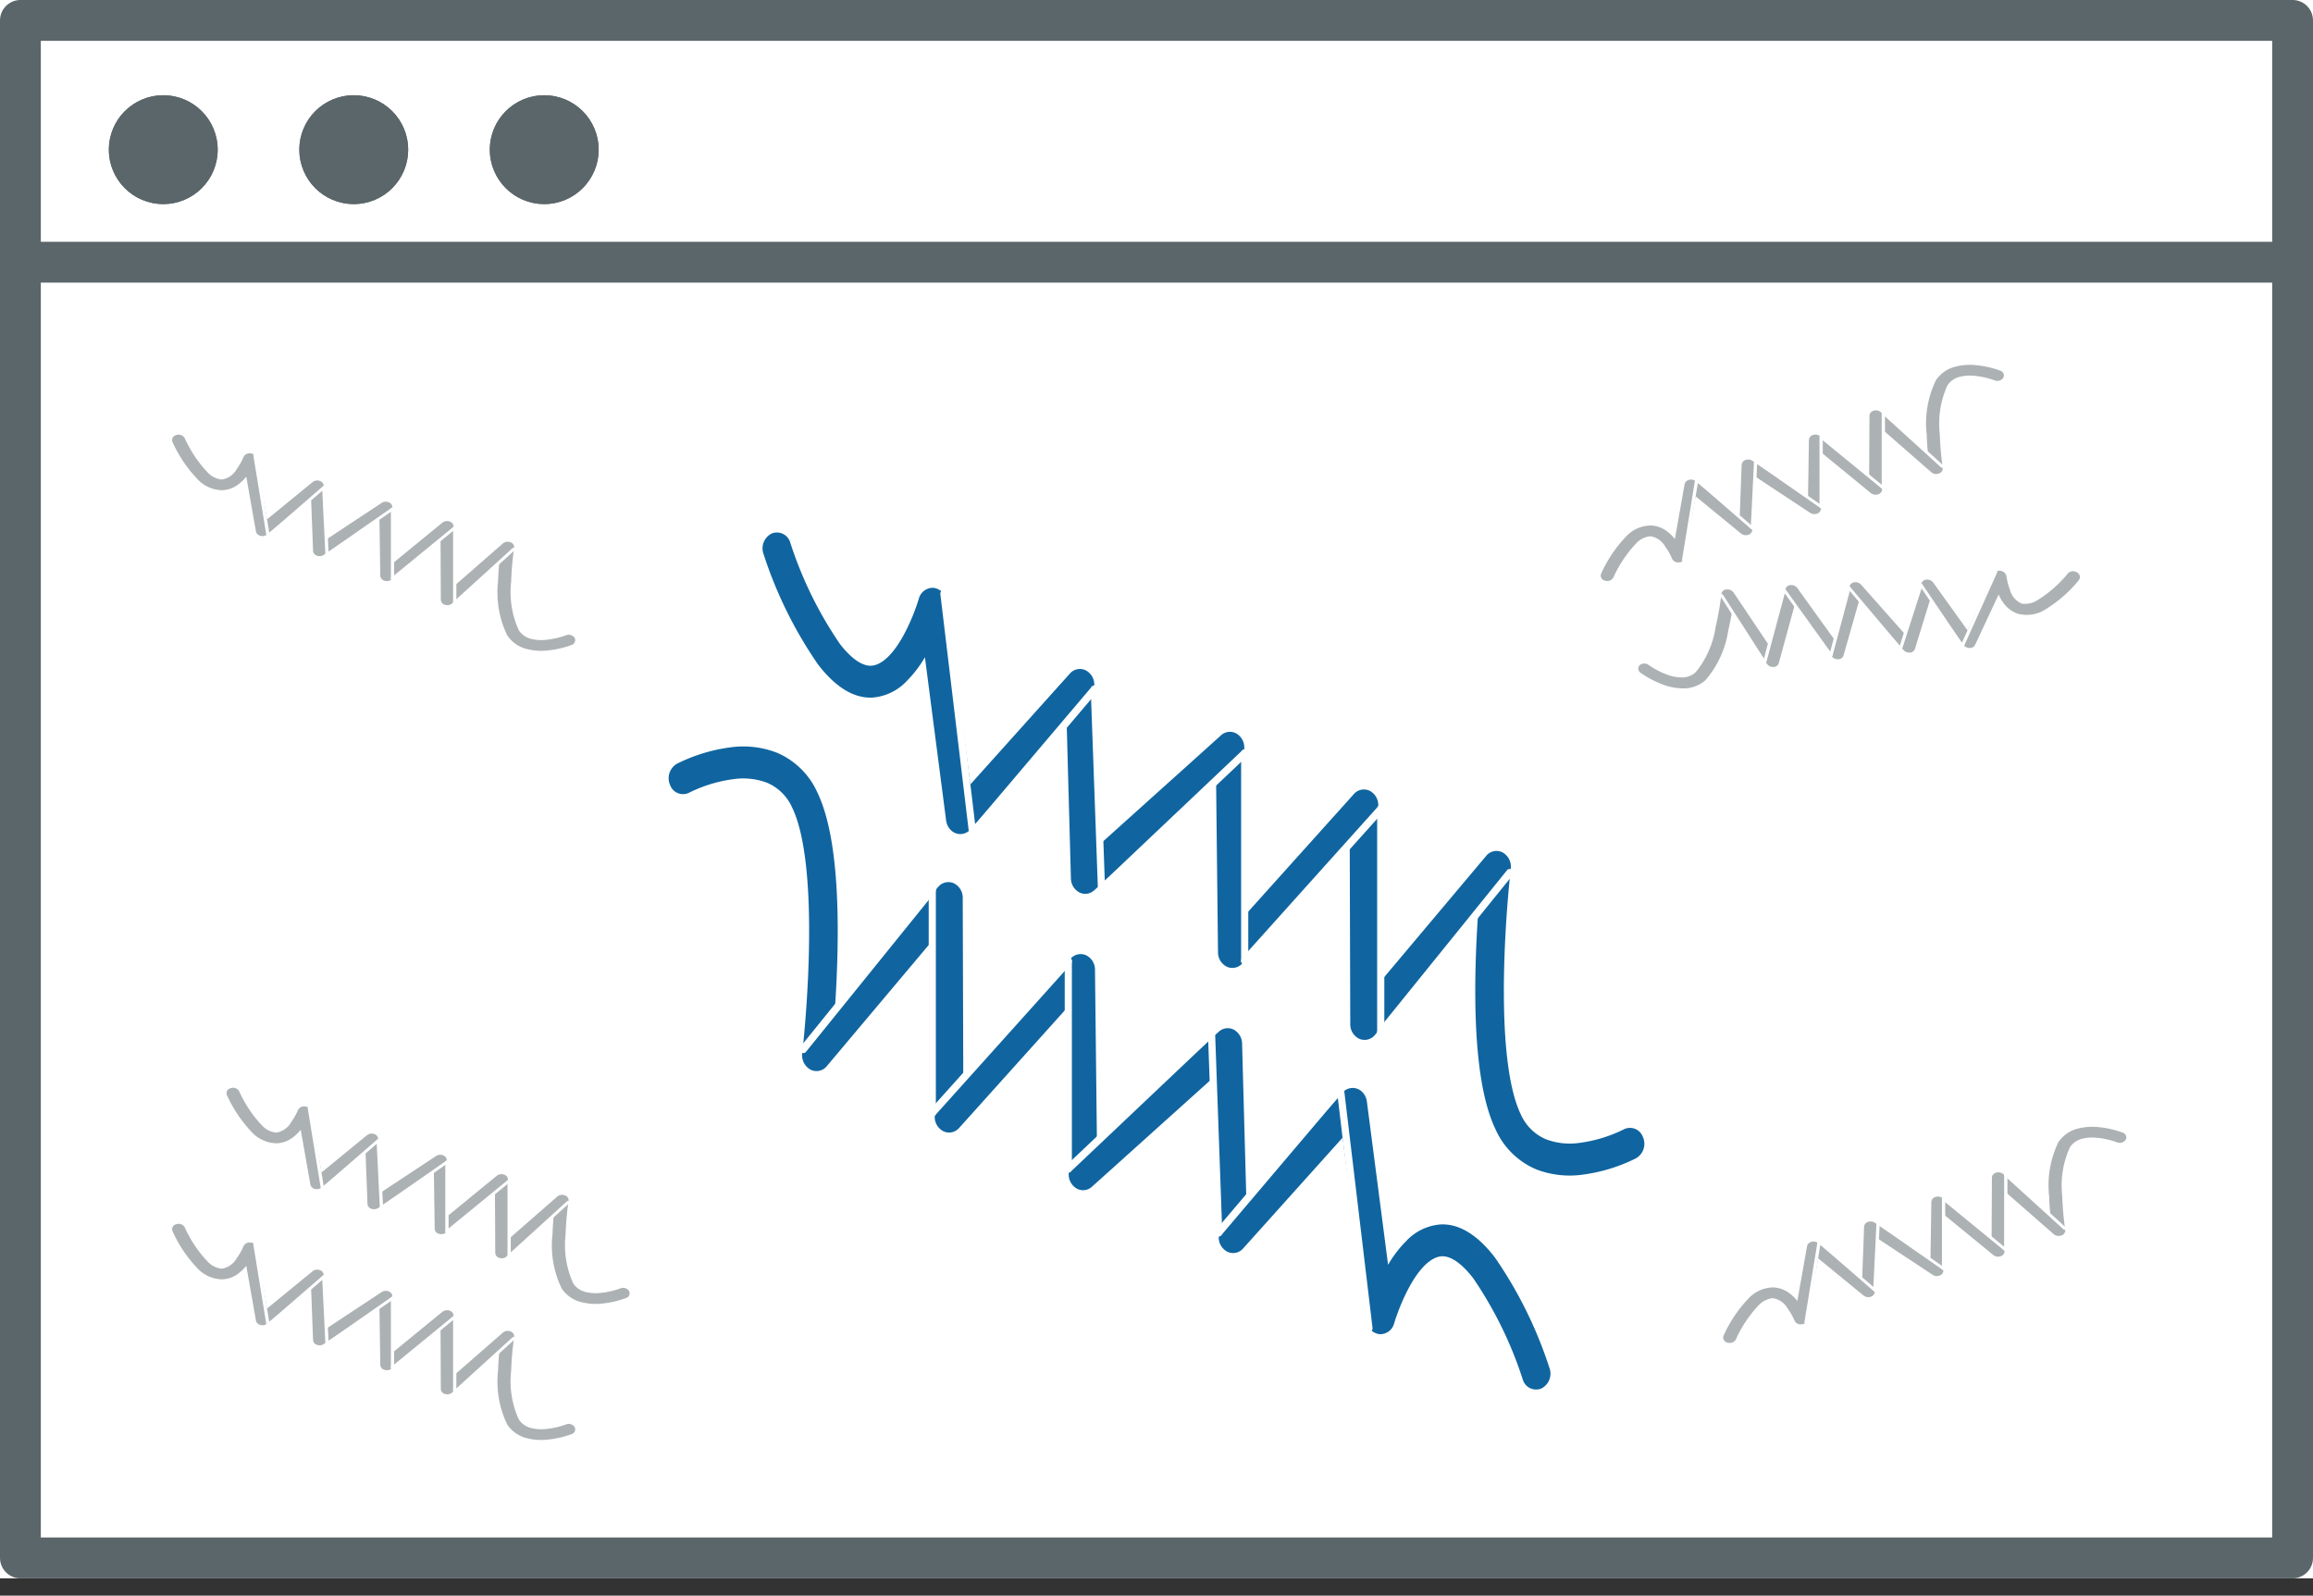 <svg xmlns="http://www.w3.org/2000/svg" width="170" height="117.275" viewBox="0 0 170 117.275"><rect x="0" y="0" width="170" height="117.275" fill="#333333" stroke="none"/><g transform="translate(-870 -151)"><g transform="translate(747 127)"><g transform="translate(123 24)" fill="#fff" stroke="#5b666a" stroke-linejoin="round" stroke-width="3"><rect width="170" height="116" stroke="none"/><rect x="1.5" y="1.5" width="167" height="113" fill="none"/></g><path d="M-.793-5.229h169.14" transform="translate(123.793 48.5)" fill="none" stroke="#5b666a" stroke-width="3"/></g><g transform="translate(570)"><g transform="translate(417.072 170.561)"><path d="M9.465.262a.373.373,0,0,0-.253.061L5.859,2.668a3.2,3.2,0,0,0-.015-.836A2.077,2.077,0,0,0,5.312.713,2.542,2.542,0,0,0,3.452,0,9.752,9.752,0,0,0,.229.633a.374.374,0,0,0-.174.551.523.523,0,0,0,.6.289A9.033,9.033,0,0,1,3.6.881a1.661,1.661,0,0,1,1.127.364,1.533,1.533,0,0,1,.23,1.341,4.39,4.39,0,0,1-.268.958.49.49,0,0,0,.16.545.452.452,0,0,0,.546.071l3.759-2.63.429,4.3a.561.561,0,0,0,.3.428.407.407,0,0,0,.465-.036l2.915-2.706.987,4.83a.569.569,0,0,0,.323.394.4.4,0,0,0,.444-.053l2.951-2.862.464,4.65a.562.562,0,0,0,.31.431.4.4,0,0,0,.467-.046l3.125-3.1.322,4.781A.56.56,0,0,0,23,12.99a.385.385,0,0,0,.48-.1,22.113,22.113,0,0,1,1.59-1.9A6.8,6.8,0,0,1,28,8.849a1.49,1.49,0,0,1,1.045.164,3.064,3.064,0,0,1,.866.745,5.992,5.992,0,0,1,.806,1.275.533.533,0,0,0,.585.323.366.366,0,0,0,.211-.532,7.132,7.132,0,0,0-.976-1.548,4.2,4.2,0,0,0-1.2-1.021,2.414,2.414,0,0,0-1.67-.27,7.251,7.251,0,0,0-3.292,2.342c-.346.369-.657.728-.912,1.037l-.31-4.594a.559.559,0,0,0-.3-.442.4.4,0,0,0-.474.043L19.212,9.506,18.749,4.87a.561.561,0,0,0-.308-.43.4.4,0,0,0-.467.042l-3.04,2.948-.983-4.809a.569.569,0,0,0-.319-.392.4.4,0,0,0-.443.047L10.362,4.9,9.946.743A.559.559,0,0,0,9.666.328.508.508,0,0,0,9.465.262Z" transform="translate(0 22.311) rotate(-45)" fill="#acb1b3"/><path d="M.12,0A.135.135,0,0,0,.038.027a.086.086,0,0,0,0,.139L4.124,3.711a.14.14,0,0,0,.17,0,.086.086,0,0,0,0-.139L.208.031A.134.134,0,0,0,.12,0Z" transform="translate(7.512 15.614)" fill="#fff"/><path d="M.361,0a.112.112,0,0,0-.12.095L0,5.018a.109.109,0,0,0,.115.1.113.113,0,0,0,.125-.094L.481.1A.109.109,0,0,0,.366,0Z" transform="translate(11.603 14.236)" fill="#fff"/><path d="M.12,0A.133.133,0,0,0,.029.035.087.087,0,0,0,.042.174L4.855,3.522a.14.14,0,0,0,.17-.011.087.087,0,0,0-.014-.139L.2.023A.137.137,0,0,0,.12,0Z" transform="translate(11.844 14.236)" fill="#fff"/><path d="M1.083,0A.115.115,0,0,0,.964.085L0,5.994A.1.1,0,0,0,.1,6.1.118.118,0,0,0,.24,6.02L1.2.111A.1.1,0,0,0,1.1,0Z" transform="translate(6.549 15.614)" fill="#fff"/><path d="M.12,0A.111.111,0,0,0,0,.1V5.219a.111.111,0,0,0,.12.1.111.111,0,0,0,.12-.1V.1A.111.111,0,0,0,.12,0Z" transform="translate(16.656 12.463)" fill="#fff"/><path d="M.12,0A.135.135,0,0,0,.035.029a.086.086,0,0,0,0,.139L4.607,3.91a.14.14,0,0,0,.17,0,.086.086,0,0,0,0-.139L.205.029A.135.135,0,0,0,.12,0Z" transform="translate(16.656 12.463)" fill="#fff"/><path d="M.12,0A.111.111,0,0,0,0,.1V5.613a.111.111,0,0,0,.12.1.111.111,0,0,0,.12-.1V.1A.111.111,0,0,0,.12,0Z" transform="translate(21.229 10.691)" fill="#fff"/><path d="M.12,0A.136.136,0,0,0,.04.025.087.087,0,0,0,.031.164L4.362,4.1a.14.14,0,0,0,.17.007.087.087,0,0,0,.009-.139L.21.033A.133.133,0,0,0,.12,0Z" transform="translate(21.229 10.691)" fill="#fff"/></g></g><g transform="translate(570)"><g transform="matrix(-0.966, -0.259, 0.259, -0.966, 447.524, 215.63)"><path d="M9.465.262a.373.373,0,0,0-.253.061L5.859,2.668a3.2,3.2,0,0,0-.015-.836A2.077,2.077,0,0,0,5.312.713,2.542,2.542,0,0,0,3.452,0,9.752,9.752,0,0,0,.229.633a.374.374,0,0,0-.174.551.523.523,0,0,0,.6.289A9.033,9.033,0,0,1,3.6.881a1.661,1.661,0,0,1,1.127.364,1.533,1.533,0,0,1,.23,1.341,4.39,4.39,0,0,1-.268.958.49.49,0,0,0,.16.545.452.452,0,0,0,.546.071l3.759-2.63.429,4.3a.561.561,0,0,0,.3.428.407.407,0,0,0,.465-.036l2.915-2.706.987,4.83a.569.569,0,0,0,.323.394.4.4,0,0,0,.444-.053l2.951-2.862.464,4.65a.562.562,0,0,0,.31.431.4.4,0,0,0,.467-.046l3.125-3.1.322,4.781A.56.56,0,0,0,23,12.99a.385.385,0,0,0,.48-.1,22.113,22.113,0,0,1,1.59-1.9A6.8,6.8,0,0,1,28,8.849a1.49,1.49,0,0,1,1.045.164,3.064,3.064,0,0,1,.866.745,5.992,5.992,0,0,1,.806,1.275.533.533,0,0,0,.585.323.366.366,0,0,0,.211-.532,7.132,7.132,0,0,0-.976-1.548,4.2,4.2,0,0,0-1.2-1.021,2.414,2.414,0,0,0-1.67-.27,7.251,7.251,0,0,0-3.292,2.342c-.346.369-.657.728-.912,1.037l-.31-4.594a.559.559,0,0,0-.3-.442.4.4,0,0,0-.474.043L19.212,9.506,18.749,4.87a.561.561,0,0,0-.308-.43.4.4,0,0,0-.467.042l-3.04,2.948-.983-4.809a.569.569,0,0,0-.319-.392.4.4,0,0,0-.443.047L10.362,4.9,9.946.743A.559.559,0,0,0,9.666.328.508.508,0,0,0,9.465.262Z" transform="translate(0 22.311) rotate(-45)" fill="#acb1b3"/><path d="M.12,0A.135.135,0,0,0,.038.027a.086.086,0,0,0,0,.139L4.124,3.711a.14.14,0,0,0,.17,0,.086.086,0,0,0,0-.139L.208.031A.134.134,0,0,0,.12,0Z" transform="translate(7.512 15.614)" fill="#fff"/><path d="M.361,0a.112.112,0,0,0-.12.095L0,5.018a.109.109,0,0,0,.115.1.113.113,0,0,0,.125-.094L.481.1A.109.109,0,0,0,.366,0Z" transform="translate(11.603 14.236)" fill="#fff"/><path d="M.12,0A.133.133,0,0,0,.029.035.087.087,0,0,0,.042.174L4.855,3.522a.14.14,0,0,0,.17-.011.087.087,0,0,0-.014-.139L.2.023A.137.137,0,0,0,.12,0Z" transform="translate(11.844 14.236)" fill="#fff"/><path d="M1.083,0A.115.115,0,0,0,.964.085L0,5.994A.1.1,0,0,0,.1,6.1.118.118,0,0,0,.24,6.02L1.2.111A.1.1,0,0,0,1.1,0Z" transform="translate(6.549 15.614)" fill="#fff"/><path d="M.12,0A.111.111,0,0,0,0,.1V5.219a.111.111,0,0,0,.12.1.111.111,0,0,0,.12-.1V.1A.111.111,0,0,0,.12,0Z" transform="translate(16.656 12.463)" fill="#fff"/><path d="M.12,0A.135.135,0,0,0,.035.029a.086.086,0,0,0,0,.139L4.607,3.91a.14.14,0,0,0,.17,0,.086.086,0,0,0,0-.139L.205.029A.135.135,0,0,0,.12,0Z" transform="translate(16.656 12.463)" fill="#fff"/><path d="M.12,0A.111.111,0,0,0,0,.1V5.613a.111.111,0,0,0,.12.1.111.111,0,0,0,.12-.1V.1A.111.111,0,0,0,.12,0Z" transform="translate(21.229 10.691)" fill="#fff"/><path d="M.12,0A.136.136,0,0,0,.04.025.087.087,0,0,0,.031.164L4.362,4.1a.14.14,0,0,0,.17.007.087.087,0,0,0,.009-.139L.21.033A.133.133,0,0,0,.12,0Z" transform="translate(21.229 10.691)" fill="#fff"/></g></g><g transform="translate(570)"><g transform="translate(312.072 174.561)"><path d="M9.465,12.771a.373.373,0,0,1-.253-.061L5.859,10.364a3.2,3.2,0,0,1-.015.836,2.077,2.077,0,0,1-.532,1.119,2.542,2.542,0,0,1-1.86.711A9.752,9.752,0,0,1,.229,12.4a.374.374,0,0,1-.174-.551.523.523,0,0,1,.6-.289,9.033,9.033,0,0,0,2.952.592,1.661,1.661,0,0,0,1.127-.364,1.533,1.533,0,0,0,.23-1.341,4.39,4.39,0,0,0-.268-.958.49.49,0,0,1,.16-.545A.452.452,0,0,1,5.4,8.874L9.158,11.5l.429-4.3a.561.561,0,0,1,.3-.428.407.407,0,0,1,.465.036L13.272,9.52l.987-4.83a.569.569,0,0,1,.323-.394.4.4,0,0,1,.444.053l2.951,2.862.464-4.65a.562.562,0,0,1,.31-.431.4.4,0,0,1,.467.046l3.125,3.1L22.666.5A.56.56,0,0,1,23,.043a.385.385,0,0,1,.48.1,22.113,22.113,0,0,0,1.59,1.9A6.8,6.8,0,0,0,28,4.183a1.49,1.49,0,0,0,1.045-.164,3.064,3.064,0,0,0,.866-.745A5.992,5.992,0,0,0,30.714,2a.533.533,0,0,1,.585-.323.366.366,0,0,1,.211.532,7.132,7.132,0,0,1-.976,1.548,4.2,4.2,0,0,1-1.2,1.021,2.414,2.414,0,0,1-1.67.27A7.251,7.251,0,0,1,24.369,2.7c-.346-.369-.657-.728-.912-1.037l-.31,4.594a.559.559,0,0,1-.3.442.4.4,0,0,1-.474-.043L19.212,3.526l-.463,4.636a.561.561,0,0,1-.308.43.4.4,0,0,1-.467-.042L14.935,5.6l-.983,4.809a.569.569,0,0,1-.319.392.4.4,0,0,1-.443-.047L10.362,8.131l-.415,4.158a.559.559,0,0,1-.281.415A.508.508,0,0,1,9.465,12.771Z" transform="translate(9.215 0) rotate(45)" fill="#acb1b3"/><path d="M.12,3.742a.135.135,0,0,1-.083-.027.086.086,0,0,1,0-.139L4.124.031a.14.14,0,0,1,.17,0,.086.086,0,0,1,0,.139L.208,3.711A.134.134,0,0,1,.12,3.742Z" transform="translate(7.512 12.17)" fill="#fff"/><path d="M.361,5.121a.112.112,0,0,1-.12-.095L0,.1A.109.109,0,0,1,.116,0,.113.113,0,0,1,.241.095L.481,5.018a.109.109,0,0,1-.115.1Z" transform="translate(11.603 12.17)" fill="#fff"/><path d="M.12,3.545A.133.133,0,0,1,.029,3.51a.087.087,0,0,1,.014-.139L4.855.023a.14.14,0,0,1,.17.011.087.087,0,0,1-.014.139L.2,3.522A.137.137,0,0,1,.12,3.545Z" transform="translate(11.844 13.745)" fill="#fff"/><path d="M1.083,6.105A.115.115,0,0,1,.964,6.02L0,.111A.1.1,0,0,1,.1,0,.118.118,0,0,1,.24.085L1.2,5.994a.1.1,0,0,1-.1.111Z" transform="translate(6.549 9.806)" fill="#fff"/><path d="M.12,5.318a.111.111,0,0,1-.12-.1V.1A.111.111,0,0,1,.12,0a.111.111,0,0,1,.12.1V5.219A.111.111,0,0,1,.12,5.318Z" transform="translate(16.657 13.745)" fill="#fff"/><path d="M.12,3.939A.135.135,0,0,1,.035,3.91a.086.086,0,0,1,0-.139L4.607.029a.14.14,0,0,1,.17,0,.086.086,0,0,1,0,.139L.205,3.91A.135.135,0,0,1,.12,3.939Z" transform="translate(16.657 15.124)" fill="#fff"/><path d="M.12,5.711a.111.111,0,0,1-.12-.1V.1A.111.111,0,0,1,.12,0a.111.111,0,0,1,.12.1V5.613A.111.111,0,0,1,.12,5.711Z" transform="translate(21.229 15.124)" fill="#fff"/><path d="M.12,4.136a.136.136,0,0,1-.08-.025.087.087,0,0,1-.009-.139L4.362.033a.14.14,0,0,1,.17-.007.087.087,0,0,1,.009.139L.21,4.1A.133.133,0,0,1,.12,4.136Z" transform="translate(21.229 16.7)" fill="#fff"/></g></g><g transform="translate(906 158)" fill="#5b666a" stroke="#5b666a" stroke-width="2"><circle cx="4" cy="4" r="4" stroke="none"/><circle cx="4" cy="4" r="3" fill="none"/></g><g transform="translate(892 158)" fill="#5b666a" stroke="#5b666a" stroke-width="2"><circle cx="4" cy="4" r="4" stroke="none"/><circle cx="4" cy="4" r="3" fill="none"/></g><g transform="translate(878 158)" fill="#5b666a" stroke="#5b666a" stroke-width="2"><circle cx="4" cy="4" r="4" stroke="none"/><circle cx="4" cy="4" r="3" fill="none"/></g><g transform="translate(573.351 -8.111)"><g transform="translate(349 183.097)"><path d="M24.724,27.563a1.225,1.225,0,0,1-.678-.257l-9.581-7.378a8.6,8.6,0,0,1,.291,2.153,3.864,3.864,0,0,1-.931,2.68c-.918,1-2.439,1.366-4.52,1.1a31.086,31.086,0,0,1-8.57-2.9,1.221,1.221,0,0,1-.668-1.49,1.019,1.019,0,0,1,1.427-.511,28.877,28.877,0,0,0,7.855,2.693c.943.12,2.189.131,2.766-.494.3-.33.719-1.208.066-3.37a15.034,15.034,0,0,0-1.069-2.578,1.059,1.059,0,0,1,.2-1.343,1.109,1.109,0,0,1,1.382.033l10.741,8.271-.588-10.924a.976.976,0,0,1,.616-.985,1.174,1.174,0,0,1,1.215.276l8.592,8.135L33.91,8.6a.967.967,0,0,1,.679-.889,1.187,1.187,0,0,1,1.167.312L44.5,16.571,43.868,4.751a.976.976,0,0,1,.63-.99,1.18,1.18,0,0,1,1.224.3l9.289,9.24L53.958,1.091A.977.977,0,0,1,54.636.047a1.205,1.205,0,0,1,1.277.437c.021.027,2.134,2.694,4.857,5.545,3.509,3.674,6.416,5.984,8.4,6.679a3.538,3.538,0,0,0,2.634-.011,5,5,0,0,0,1.941-1.581,10.349,10.349,0,0,0,1.577-2.974,1.008,1.008,0,0,1,1.383-.6A1.234,1.234,0,0,1,77.464,9a12.325,12.325,0,0,1-1.908,3.61,6.869,6.869,0,0,1-2.7,2.16,5.715,5.715,0,0,1-4.2.037c-2.4-.839-5.572-3.31-9.423-7.344-1.039-1.089-1.983-2.139-2.764-3.037l1.013,11.736a.979.979,0,0,1-.611,1.02,1.177,1.177,0,0,1-1.241-.3L46.237,7.545l.634,11.785a.976.976,0,0,1-.625.988,1.178,1.178,0,0,1-1.221-.294l-9.01-8.81-.64,12.027a.967.967,0,0,1-.67.886,1.183,1.183,0,0,1-1.161-.295l-8.336-7.892.569,10.57a.978.978,0,0,1-.56.961A1.041,1.041,0,0,1,24.724,27.563Z" transform="translate(19.491 0) rotate(45)" fill="#1065a0"/><path d="M.263,11.136a.248.248,0,0,1-.181-.08.317.317,0,0,1-.011-.414L9.018.092A.245.245,0,0,1,9.39.08.317.317,0,0,1,9.4.494L.454,11.044A.25.25,0,0,1,.263,11.136Z" transform="translate(18.87 26.399)" fill="#fff"/><path d="M.789,15.238a.278.278,0,0,1-.263-.281L0,.3A.282.282,0,0,1,.253,0,.276.276,0,0,1,.526.281l.526,14.652a.282.282,0,0,1-.252.3Z" transform="translate(27.817 26.399)" fill="#fff"/><path d="M.263,10.55a.252.252,0,0,1-.2-.1.317.317,0,0,1,.03-.413L10.618.07A.245.245,0,0,1,10.989.1a.317.317,0,0,1-.03.413L.434,10.48A.247.247,0,0,1,.263,10.55Z" transform="translate(28.343 31.087)" fill="#fff"/><path d="M2.368,18.169a.274.274,0,0,1-.26-.254L0,.332A.289.289,0,0,1,.228,0a.27.27,0,0,1,.3.252l2.1,17.583a.289.289,0,0,1-.226.329Z" transform="translate(16.765 19.366)" fill="#fff"/><path d="M.263,15.824A.279.279,0,0,1,0,15.531V.293A.279.279,0,0,1,.263,0,.279.279,0,0,1,.526.293V15.531A.279.279,0,0,1,.263,15.824Z" transform="translate(38.868 31.087)" fill="#fff"/><path d="M.263,11.722a.249.249,0,0,1-.186-.086.317.317,0,0,1,0-.414l10-11.136a.245.245,0,0,1,.372,0,.317.317,0,0,1,0,.414l-10,11.136A.249.249,0,0,1,.263,11.722Z" transform="translate(38.868 35.19)" fill="#fff"/><path d="M.263,17A.279.279,0,0,1,0,16.7V.293A.279.279,0,0,1,.263,0,.279.279,0,0,1,.526.293V16.7A.279.279,0,0,1,.263,17Z" transform="translate(48.867 35.19)" fill="#fff"/><path d="M.263,12.308a.248.248,0,0,1-.176-.075.317.317,0,0,1-.02-.414L9.54.1A.245.245,0,0,1,9.912.075a.317.317,0,0,1,.02.414L.459,12.211A.251.251,0,0,1,.263,12.308Z" transform="translate(48.867 39.879)" fill="#fff"/></g><g transform="translate(340 202.087)"><path d="M24.724,27.563a1.225,1.225,0,0,1-.678-.257l-9.581-7.378a8.6,8.6,0,0,1,.291,2.153,3.864,3.864,0,0,1-.931,2.68c-.918,1-2.439,1.366-4.52,1.1a31.086,31.086,0,0,1-8.57-2.9,1.221,1.221,0,0,1-.668-1.49,1.019,1.019,0,0,1,1.427-.511,28.877,28.877,0,0,0,7.855,2.693c.943.12,2.189.131,2.766-.494.3-.33.719-1.208.066-3.37a15.034,15.034,0,0,0-1.069-2.578,1.059,1.059,0,0,1,.2-1.343,1.109,1.109,0,0,1,1.382.033l10.741,8.271-.588-10.924a.976.976,0,0,1,.616-.985,1.174,1.174,0,0,1,1.215.276l8.592,8.135L33.91,8.6a.967.967,0,0,1,.679-.889,1.187,1.187,0,0,1,1.167.312L44.5,16.571,43.868,4.751a.976.976,0,0,1,.63-.99,1.18,1.18,0,0,1,1.224.3l9.289,9.24L53.958,1.091A.977.977,0,0,1,54.636.047a1.205,1.205,0,0,1,1.277.437c.021.027,2.134,2.694,4.857,5.545,3.509,3.674,6.416,5.984,8.4,6.679a3.538,3.538,0,0,0,2.634-.011,5,5,0,0,0,1.941-1.581,10.349,10.349,0,0,0,1.577-2.974,1.008,1.008,0,0,1,1.383-.6A1.234,1.234,0,0,1,77.464,9a12.325,12.325,0,0,1-1.908,3.61,6.869,6.869,0,0,1-2.7,2.16,5.715,5.715,0,0,1-4.2.037c-2.4-.839-5.572-3.31-9.423-7.344-1.039-1.089-1.983-2.139-2.764-3.037l1.013,11.736a.979.979,0,0,1-.611,1.02,1.177,1.177,0,0,1-1.241-.3L46.237,7.545l.634,11.785a.976.976,0,0,1-.625.988,1.178,1.178,0,0,1-1.221-.294l-9.01-8.81-.64,12.027a.967.967,0,0,1-.67.886,1.183,1.183,0,0,1-1.161-.295l-8.336-7.892.569,10.57a.978.978,0,0,1-.56.961A1.041,1.041,0,0,1,24.724,27.563Z" transform="translate(54.807 74.299) rotate(-135)" fill="#1065a0"/><path d="M9.209,0A.248.248,0,0,1,9.39.08.317.317,0,0,1,9.4.494L.454,11.044a.245.245,0,0,1-.372.012.317.317,0,0,1-.011-.414L9.018.092A.25.25,0,0,1,9.209,0Z" transform="translate(45.956 36.764)" fill="#fff"/><path d="M.263,0A.278.278,0,0,1,.526.281l.526,14.652a.282.282,0,0,1-.252.3.276.276,0,0,1-.273-.281L0,.3A.282.282,0,0,1,.253,0Z" transform="translate(45.43 32.661)" fill="#fff"/><path d="M10.788,0a.252.252,0,0,1,.2.1.317.317,0,0,1-.03.413L.434,10.48a.245.245,0,0,1-.371-.033.317.317,0,0,1,.03-.413L10.618.07A.247.247,0,0,1,10.788,0Z" transform="translate(34.904 32.662)" fill="#fff"/><path d="M.263,0a.274.274,0,0,1,.26.254l2.1,17.583a.289.289,0,0,1-.226.329.27.27,0,0,1-.3-.252L0,.332A.289.289,0,0,1,.228,0Z" transform="translate(54.902 36.764)" fill="#fff"/><path d="M.263,0A.279.279,0,0,1,.526.293V15.531a.279.279,0,0,1-.263.293A.279.279,0,0,1,0,15.531V.293A.279.279,0,0,1,.263,0Z" transform="translate(34.904 27.387)" fill="#fff"/><path d="M10.262,0a.249.249,0,0,1,.186.086.317.317,0,0,1,0,.414l-10,11.136a.245.245,0,0,1-.372,0,.317.317,0,0,1,0-.414l10-11.136A.249.249,0,0,1,10.262,0Z" transform="translate(24.906 27.387)" fill="#fff"/><path d="M.263,0A.279.279,0,0,1,.526.293V16.7A.279.279,0,0,1,.263,17,.279.279,0,0,1,0,16.7V.293A.279.279,0,0,1,.263,0Z" transform="translate(24.906 22.112)" fill="#fff"/><path d="M9.736,0a.248.248,0,0,1,.176.075.317.317,0,0,1,.02.414L.459,12.211a.245.245,0,0,1-.372.022.317.317,0,0,1-.02-.414L9.54.1A.251.251,0,0,1,9.736,0Z" transform="translate(15.433 22.112)" fill="#fff"/></g></g><g transform="translate(579 56)"><g transform="translate(417.072 170.561)"><path d="M9.465.262a.373.373,0,0,0-.253.061L5.859,2.668a3.2,3.2,0,0,0-.015-.836A2.077,2.077,0,0,0,5.312.713,2.542,2.542,0,0,0,3.452,0,9.752,9.752,0,0,0,.229.633a.374.374,0,0,0-.174.551.523.523,0,0,0,.6.289A9.033,9.033,0,0,1,3.6.881a1.661,1.661,0,0,1,1.127.364,1.533,1.533,0,0,1,.23,1.341,4.39,4.39,0,0,1-.268.958.49.49,0,0,0,.16.545.452.452,0,0,0,.546.071l3.759-2.63.429,4.3a.561.561,0,0,0,.3.428.407.407,0,0,0,.465-.036l2.915-2.706.987,4.83a.569.569,0,0,0,.323.394.4.4,0,0,0,.444-.053l2.951-2.862.464,4.65a.562.562,0,0,0,.31.431.4.4,0,0,0,.467-.046l3.125-3.1.322,4.781A.56.56,0,0,0,23,12.99a.385.385,0,0,0,.48-.1,22.113,22.113,0,0,1,1.59-1.9A6.8,6.8,0,0,1,28,8.849a1.49,1.49,0,0,1,1.045.164,3.064,3.064,0,0,1,.866.745,5.992,5.992,0,0,1,.806,1.275.533.533,0,0,0,.585.323.366.366,0,0,0,.211-.532,7.132,7.132,0,0,0-.976-1.548,4.2,4.2,0,0,0-1.2-1.021,2.414,2.414,0,0,0-1.67-.27,7.251,7.251,0,0,0-3.292,2.342c-.346.369-.657.728-.912,1.037l-.31-4.594a.559.559,0,0,0-.3-.442.4.4,0,0,0-.474.043L19.212,9.506,18.749,4.87a.561.561,0,0,0-.308-.43.4.4,0,0,0-.467.042l-3.04,2.948-.983-4.809a.569.569,0,0,0-.319-.392.4.4,0,0,0-.443.047L10.362,4.9,9.946.743A.559.559,0,0,0,9.666.328.508.508,0,0,0,9.465.262Z" transform="translate(0 22.311) rotate(-45)" fill="#acb1b3"/><path d="M.12,0A.135.135,0,0,0,.038.027a.086.086,0,0,0,0,.139L4.124,3.711a.14.14,0,0,0,.17,0,.086.086,0,0,0,0-.139L.208.031A.134.134,0,0,0,.12,0Z" transform="translate(7.512 15.614)" fill="#fff"/><path d="M.361,0a.112.112,0,0,0-.12.095L0,5.018a.109.109,0,0,0,.115.1.113.113,0,0,0,.125-.094L.481.1A.109.109,0,0,0,.366,0Z" transform="translate(11.603 14.236)" fill="#fff"/><path d="M.12,0A.133.133,0,0,0,.029.035.087.087,0,0,0,.042.174L4.855,3.522a.14.14,0,0,0,.17-.011.087.087,0,0,0-.014-.139L.2.023A.137.137,0,0,0,.12,0Z" transform="translate(11.844 14.236)" fill="#fff"/><path d="M1.083,0A.115.115,0,0,0,.964.085L0,5.994A.1.1,0,0,0,.1,6.1.118.118,0,0,0,.24,6.02L1.2.111A.1.1,0,0,0,1.1,0Z" transform="translate(6.549 15.614)" fill="#fff"/><path d="M.12,0A.111.111,0,0,0,0,.1V5.219a.111.111,0,0,0,.12.1.111.111,0,0,0,.12-.1V.1A.111.111,0,0,0,.12,0Z" transform="translate(16.656 12.463)" fill="#fff"/><path d="M.12,0A.135.135,0,0,0,.035.029a.086.086,0,0,0,0,.139L4.607,3.91a.14.14,0,0,0,.17,0,.086.086,0,0,0,0-.139L.205.029A.135.135,0,0,0,.12,0Z" transform="translate(16.656 12.463)" fill="#fff"/><path d="M.12,0A.111.111,0,0,0,0,.1V5.613a.111.111,0,0,0,.12.1.111.111,0,0,0,.12-.1V.1A.111.111,0,0,0,.12,0Z" transform="translate(21.229 10.691)" fill="#fff"/><path d="M.12,0A.136.136,0,0,0,.04.025.087.087,0,0,0,.031.164L4.362,4.1a.14.14,0,0,0,.17.007.087.087,0,0,0,.009-.139L.21.033A.133.133,0,0,0,.12,0Z" transform="translate(21.229 10.691)" fill="#fff"/></g></g><g transform="translate(886.072 222.561)"><g transform="translate(0 0)"><path d="M9.465,12.771a.373.373,0,0,1-.253-.061L5.859,10.364a3.2,3.2,0,0,1-.015.836,2.077,2.077,0,0,1-.532,1.119,2.542,2.542,0,0,1-1.86.711A9.752,9.752,0,0,1,.229,12.4a.374.374,0,0,1-.174-.551.523.523,0,0,1,.6-.289,9.033,9.033,0,0,0,2.952.592,1.661,1.661,0,0,0,1.127-.364,1.533,1.533,0,0,0,.23-1.341,4.39,4.39,0,0,0-.268-.958.49.49,0,0,1,.16-.545A.452.452,0,0,1,5.4,8.874L9.158,11.5l.429-4.3a.561.561,0,0,1,.3-.428.407.407,0,0,1,.465.036L13.272,9.52l.987-4.83a.569.569,0,0,1,.323-.394.4.4,0,0,1,.444.053l2.951,2.862.464-4.65a.562.562,0,0,1,.31-.431.4.4,0,0,1,.467.046l3.125,3.1L22.666.5A.56.56,0,0,1,23,.043a.385.385,0,0,1,.48.1,22.113,22.113,0,0,0,1.59,1.9A6.8,6.8,0,0,0,28,4.183a1.49,1.49,0,0,0,1.045-.164,3.064,3.064,0,0,0,.866-.745A5.992,5.992,0,0,0,30.714,2a.533.533,0,0,1,.585-.323.366.366,0,0,1,.211.532,7.132,7.132,0,0,1-.976,1.548,4.2,4.2,0,0,1-1.2,1.021,2.414,2.414,0,0,1-1.67.27A7.251,7.251,0,0,1,24.369,2.7c-.346-.369-.657-.728-.912-1.037l-.31,4.594a.559.559,0,0,1-.3.442.4.4,0,0,1-.474-.043L19.212,3.526l-.463,4.636a.561.561,0,0,1-.308.43.4.4,0,0,1-.467-.042L14.935,5.6l-.983,4.809a.569.569,0,0,1-.319.392.4.4,0,0,1-.443-.047L10.362,8.131l-.415,4.158a.559.559,0,0,1-.281.415A.508.508,0,0,1,9.465,12.771Z" transform="translate(9.215 0) rotate(45)" fill="#acb1b3"/><path d="M.12,3.742a.135.135,0,0,1-.083-.027.086.086,0,0,1,0-.139L4.124.031a.14.14,0,0,1,.17,0,.086.086,0,0,1,0,.139L.208,3.711A.134.134,0,0,1,.12,3.742Z" transform="translate(7.512 12.17)" fill="#fff"/><path d="M.361,5.121a.112.112,0,0,1-.12-.095L0,.1A.109.109,0,0,1,.116,0,.113.113,0,0,1,.241.095L.481,5.018a.109.109,0,0,1-.115.1Z" transform="translate(11.603 12.17)" fill="#fff"/><path d="M.12,3.545A.133.133,0,0,1,.029,3.51a.087.087,0,0,1,.014-.139L4.855.023a.14.14,0,0,1,.17.011.087.087,0,0,1-.014.139L.2,3.522A.137.137,0,0,1,.12,3.545Z" transform="translate(11.844 13.745)" fill="#fff"/><path d="M1.083,6.105A.115.115,0,0,1,.964,6.02L0,.111A.1.1,0,0,1,.1,0,.118.118,0,0,1,.24.085L1.2,5.994a.1.1,0,0,1-.1.111Z" transform="translate(6.549 9.806)" fill="#fff"/><path d="M.12,5.318a.111.111,0,0,1-.12-.1V.1A.111.111,0,0,1,.12,0a.111.111,0,0,1,.12.1V5.219A.111.111,0,0,1,.12,5.318Z" transform="translate(16.657 13.745)" fill="#fff"/><path d="M.12,3.939A.135.135,0,0,1,.035,3.91a.086.086,0,0,1,0-.139L4.607.029a.14.14,0,0,1,.17,0,.086.086,0,0,1,0,.139L.205,3.91A.135.135,0,0,1,.12,3.939Z" transform="translate(16.657 15.124)" fill="#fff"/><path d="M.12,5.711a.111.111,0,0,1-.12-.1V.1A.111.111,0,0,1,.12,0a.111.111,0,0,1,.12.1V5.613A.111.111,0,0,1,.12,5.711Z" transform="translate(21.229 15.124)" fill="#fff"/><path d="M.12,4.136a.136.136,0,0,1-.08-.025.087.087,0,0,1-.009-.139L4.362.033a.14.14,0,0,1,.17-.007.087.087,0,0,1,.009.139L.21,4.1A.133.133,0,0,1,.12,4.136Z" transform="translate(21.229 16.7)" fill="#fff"/></g></g><g transform="translate(570 58)"><g transform="translate(312.072 174.561)"><path d="M9.465,12.771a.373.373,0,0,1-.253-.061L5.859,10.364a3.2,3.2,0,0,1-.015.836,2.077,2.077,0,0,1-.532,1.119,2.542,2.542,0,0,1-1.86.711A9.752,9.752,0,0,1,.229,12.4a.374.374,0,0,1-.174-.551.523.523,0,0,1,.6-.289,9.033,9.033,0,0,0,2.952.592,1.661,1.661,0,0,0,1.127-.364,1.533,1.533,0,0,0,.23-1.341,4.39,4.39,0,0,0-.268-.958.49.49,0,0,1,.16-.545A.452.452,0,0,1,5.4,8.874L9.158,11.5l.429-4.3a.561.561,0,0,1,.3-.428.407.407,0,0,1,.465.036L13.272,9.52l.987-4.83a.569.569,0,0,1,.323-.394.4.4,0,0,1,.444.053l2.951,2.862.464-4.65a.562.562,0,0,1,.31-.431.4.4,0,0,1,.467.046l3.125,3.1L22.666.5A.56.56,0,0,1,23,.043a.385.385,0,0,1,.48.1,22.113,22.113,0,0,0,1.59,1.9A6.8,6.8,0,0,0,28,4.183a1.49,1.49,0,0,0,1.045-.164,3.064,3.064,0,0,0,.866-.745A5.992,5.992,0,0,0,30.714,2a.533.533,0,0,1,.585-.323.366.366,0,0,1,.211.532,7.132,7.132,0,0,1-.976,1.548,4.2,4.2,0,0,1-1.2,1.021,2.414,2.414,0,0,1-1.67.27A7.251,7.251,0,0,1,24.369,2.7c-.346-.369-.657-.728-.912-1.037l-.31,4.594a.559.559,0,0,1-.3.442.4.4,0,0,1-.474-.043L19.212,3.526l-.463,4.636a.561.561,0,0,1-.308.43.4.4,0,0,1-.467-.042L14.935,5.6l-.983,4.809a.569.569,0,0,1-.319.392.4.4,0,0,1-.443-.047L10.362,8.131l-.415,4.158a.559.559,0,0,1-.281.415A.508.508,0,0,1,9.465,12.771Z" transform="translate(9.215 0) rotate(45)" fill="#acb1b3"/><path d="M.12,3.742a.135.135,0,0,1-.083-.027.086.086,0,0,1,0-.139L4.124.031a.14.14,0,0,1,.17,0,.086.086,0,0,1,0,.139L.208,3.711A.134.134,0,0,1,.12,3.742Z" transform="translate(7.512 12.17)" fill="#fff"/><path d="M.361,5.121a.112.112,0,0,1-.12-.095L0,.1A.109.109,0,0,1,.116,0,.113.113,0,0,1,.241.095L.481,5.018a.109.109,0,0,1-.115.1Z" transform="translate(11.603 12.17)" fill="#fff"/><path d="M.12,3.545A.133.133,0,0,1,.029,3.51a.087.087,0,0,1,.014-.139L4.855.023a.14.14,0,0,1,.17.011.087.087,0,0,1-.014.139L.2,3.522A.137.137,0,0,1,.12,3.545Z" transform="translate(11.844 13.745)" fill="#fff"/><path d="M1.083,6.105A.115.115,0,0,1,.964,6.02L0,.111A.1.1,0,0,1,.1,0,.118.118,0,0,1,.24.085L1.2,5.994a.1.1,0,0,1-.1.111Z" transform="translate(6.549 9.806)" fill="#fff"/><path d="M.12,5.318a.111.111,0,0,1-.12-.1V.1A.111.111,0,0,1,.12,0a.111.111,0,0,1,.12.1V5.219A.111.111,0,0,1,.12,5.318Z" transform="translate(16.657 13.745)" fill="#fff"/><path d="M.12,3.939A.135.135,0,0,1,.035,3.91a.086.086,0,0,1,0-.139L4.607.029a.14.14,0,0,1,.17,0,.086.086,0,0,1,0,.139L.205,3.91A.135.135,0,0,1,.12,3.939Z" transform="translate(16.657 15.124)" fill="#fff"/><path d="M.12,5.711a.111.111,0,0,1-.12-.1V.1A.111.111,0,0,1,.12,0a.111.111,0,0,1,.12.1V5.613A.111.111,0,0,1,.12,5.711Z" transform="translate(21.229 15.124)" fill="#fff"/><path d="M.12,4.136a.136.136,0,0,1-.08-.025.087.087,0,0,1-.009-.139L4.362.033a.14.14,0,0,1,.17-.007.087.087,0,0,1,.009.139L.21,4.1A.133.133,0,0,1,.12,4.136Z" transform="translate(21.229 16.7)" fill="#fff"/></g></g></g></svg>